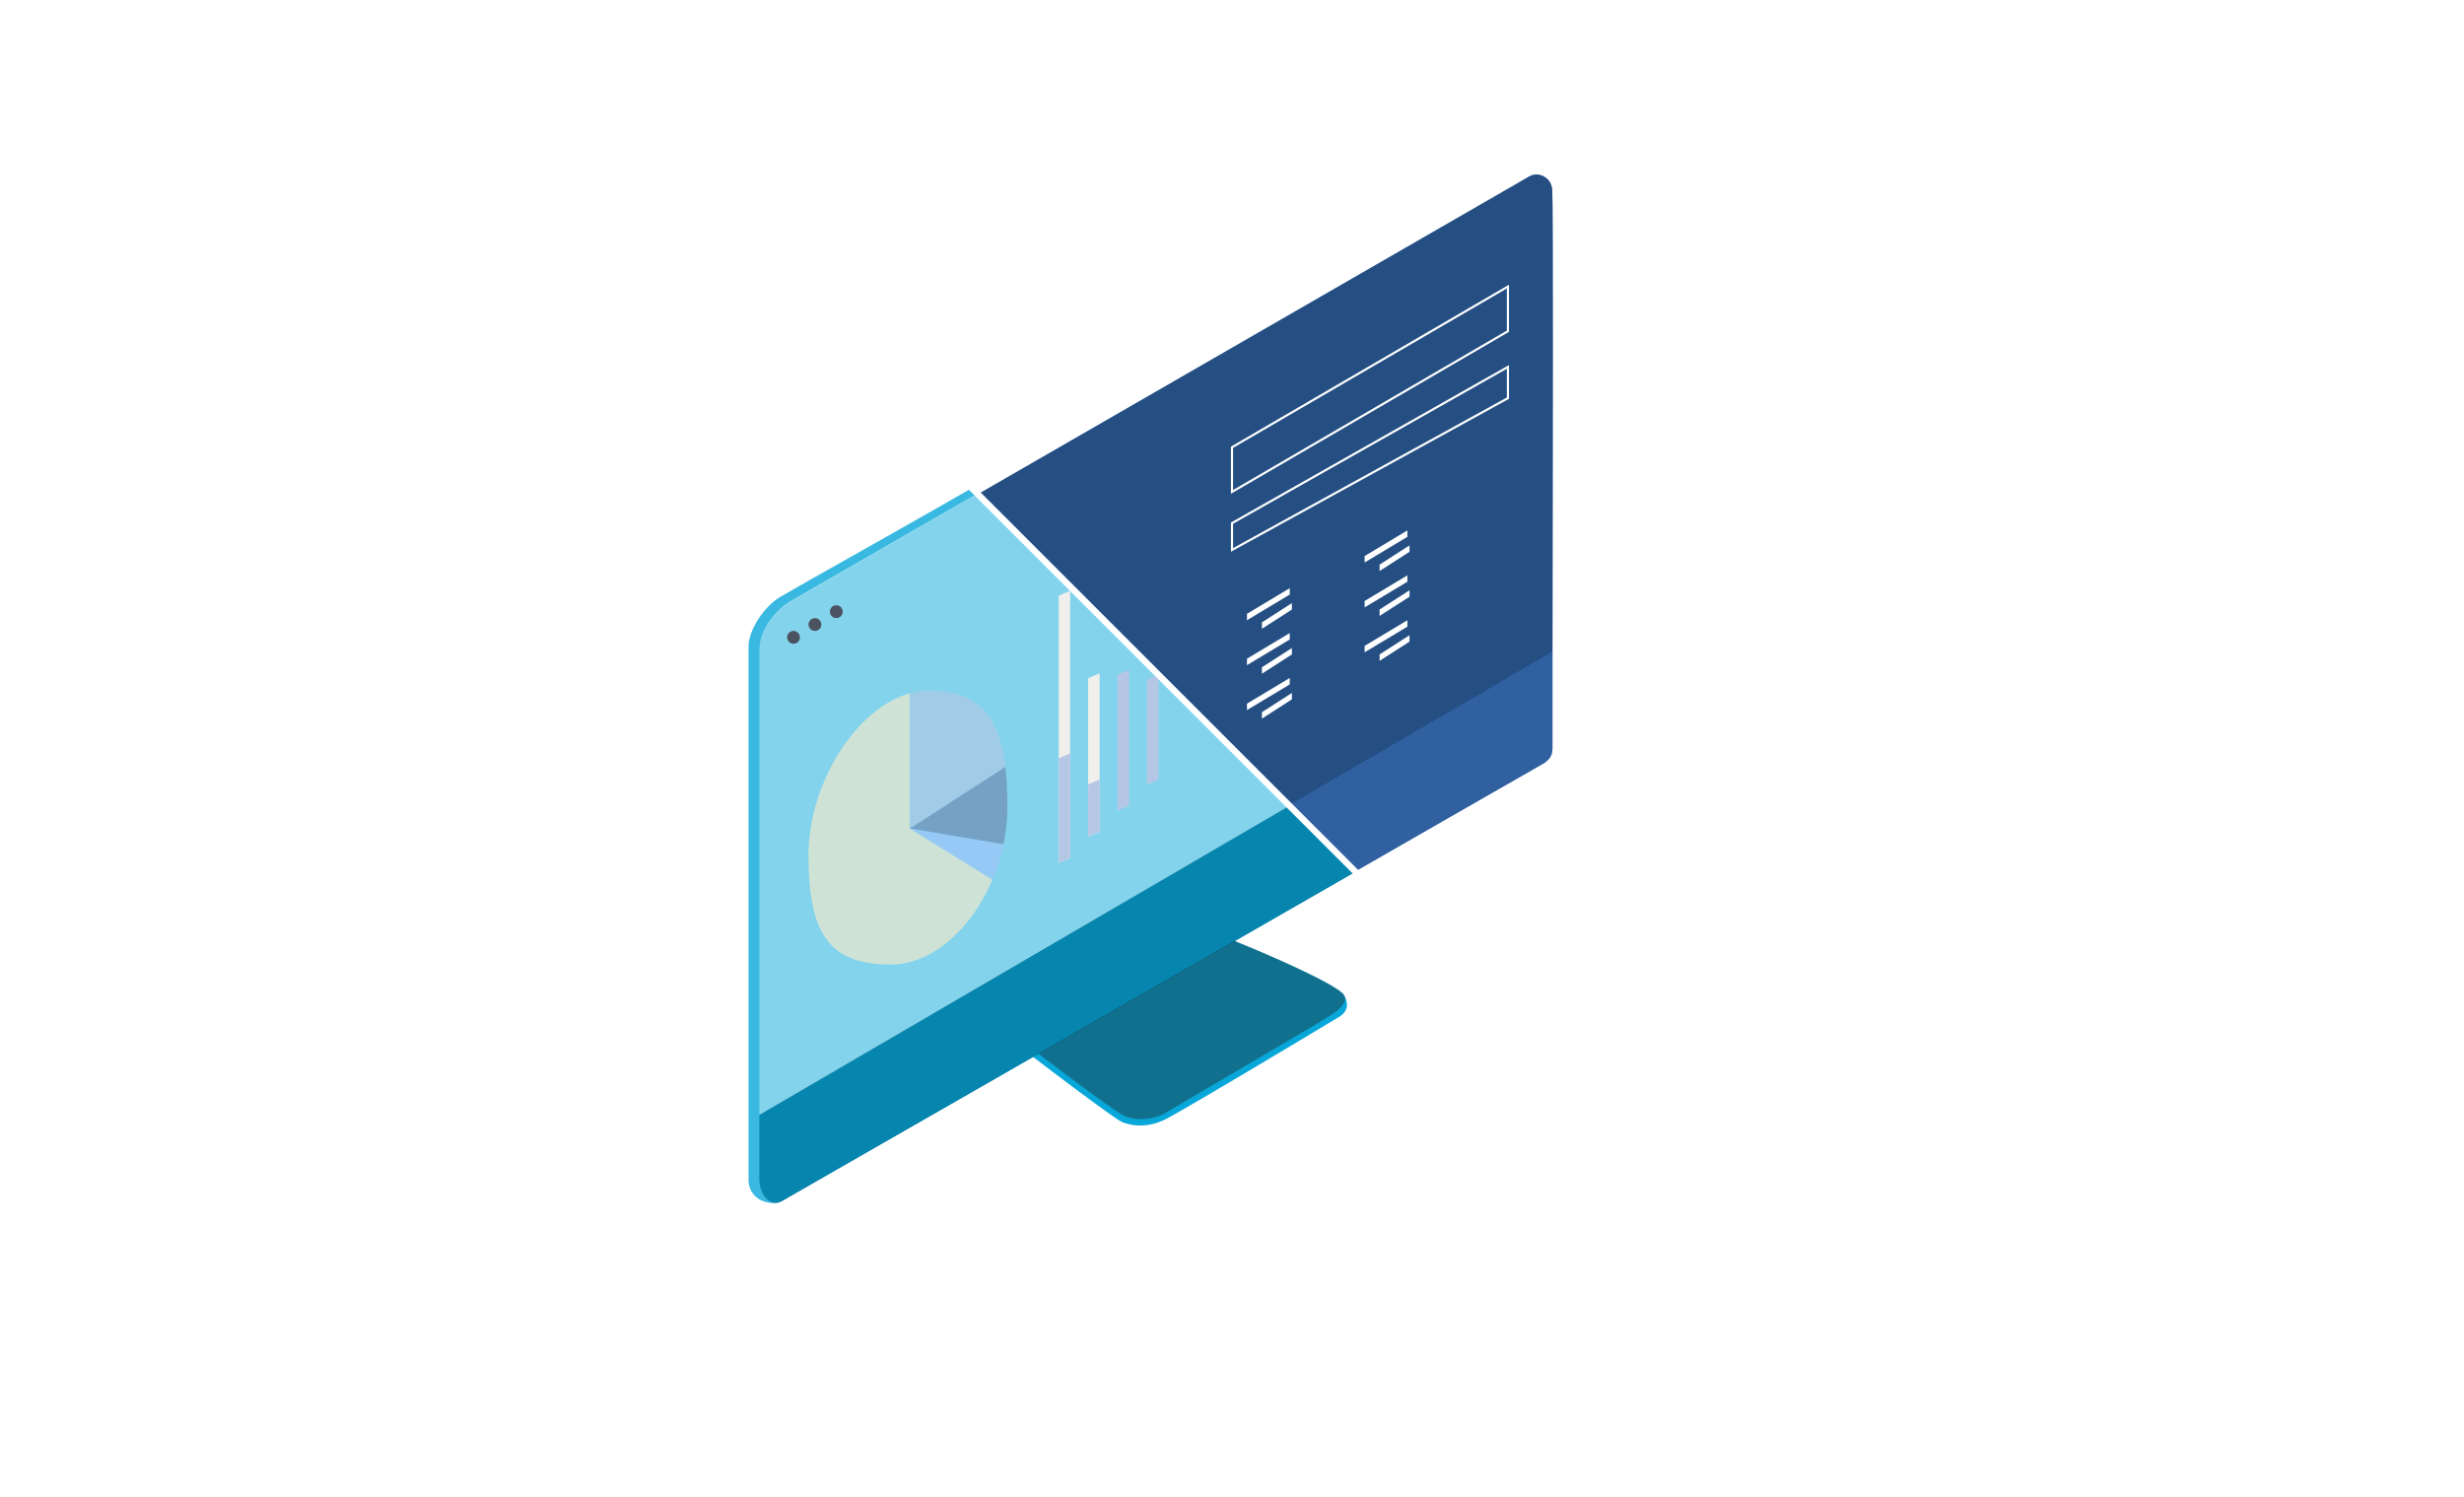 <svg xmlns="http://www.w3.org/2000/svg" width="1152" height="700" fill="none" viewBox="0 0 1152 700">
  <g class="dark_mode_two">
    <path fill="#fff" d="M0 0h1152v700H0z"/>
    <path fill="#004CA6" fill-rule="evenodd" d="M715 82.5L369.314 281.756c-4.682 2.928-14.046 11.597-14.046 22.842v247.157c.146 3.077 1.457 8.198 5.267 9.771 1.268.523 2.812.654 4.682.186 32.542-18.71 74.277-42.702 117.639-67.626l2.583-1.484c30.701-17.646 62.14-35.715 91.645-52.667 77.295-44.413 141.31-81.171 143.976-82.626 4.816-2.629 4.791-5.858 4.772-8.291l-.002-.494c.015-6.325.009-13.138.003-20.333-.007-7.491-.014-15.396.002-23.593.168-87.949.303-209.589-.093-215.531-.193-2.887-1.379-4.753-2.927-5.922C720.595 81.467 717.5 81 715 82.5z" class="Secondary" clip-rule="evenodd"/>
    <g class="Dark">
      <path fill="#60759B" fill-opacity=".5" d="M721.06 357.309c5.15-2.811 4.765-6.309 4.771-8.785.03-12.91-.027-27.855.004-43.926L355.268 520.714v31.041c.147 3.077 1.457 8.198 5.268 9.771 1.267.523 2.812.654 4.682.186 32.541-18.71 74.276-42.702 117.638-67.626l2.584-1.484c30.701-17.646 62.14-35.714 91.644-52.667 77.296-44.413 141.311-81.171 143.976-82.626z" class="Vector"/>
      <path fill="#4B5361" fill-opacity=".5" d="M369.314 281.756L715 82.5c2.5-1.5 5.595-1.033 7.815.645 1.548 1.17 2.734 3.035 2.926 5.922.396 5.942.262 127.582.093 215.531L355.267 520.714V304.598c0-11.245 9.365-19.913 14.047-22.842z" class="Vector_2"/>
      <path fill="#fff" d="M603 275l-20 12v3l20-12v-3z" class="Rectangle 2.6"/>
      <path fill="#fff" d="M604 282l-14 9v3l14-9v-3z" class="Rectangle 2.7"/>
      <path fill="#fff" d="M603 296l-20 12v3l20-12v-3z" class="Rectangle 2.8"/>
      <path fill="#fff" d="M604 303l-14 9v3l14-9v-3z" class="Rectangle 2.9"/>
      <path fill="#fff" d="M603 317l-20 12v3l20-12v-3z" class="Rectangle 2.10"/>
      <path fill="#fff" d="M604 324l-14 9v3l14-9v-3z" class="Rectangle 2.11"/>
      <path fill="#fff" d="M658 248l-20 12v3l20-12v-3z" class="Rectangle 2.12"/>
      <path fill="#fff" d="M659 255l-14 9v3l14-9v-3z" class="Rectangle 2.13"/>
      <path fill="#fff" d="M658 269l-20 12v3l20-12v-3z" class="Rectangle 2.14"/>
      <path fill="#fff" d="M659 276l-14 9v3l14-9v-3z" class="Rectangle 2.15"/>
      <path fill="#fff" d="M658 290l-20 12v3l20-12v-3z" class="Rectangle 2.16"/>
      <path fill="#fff" d="M659 297l-14 9v3l14-9v-3z" class="Rectangle 2.17"/>
      <g class="Vector 5.1">
        <path stroke="#fff" d="M576 209.13V230l129-75.13V134l-129 75.13zM705 186.174v-14.609l-129 73.044v12.521l129-70.956z"/>
      </g>
    </g>
    <path fill="#08A7D9" fill-rule="evenodd" d="M602.047 377.11l31.609 30.573c-17.328 9.953-36.377 20.896-56.318 32.354 16.472 6.667 49.377 20.958 51.249 25.621v.002C630 468.5 631 472.483 626 475.5c-25.775 15.555-76.541 45.8-81.691 48.142-9.309 4.235-15.802 2.343-19.314 1.172-2.796-.933-29.011-20.685-41.953-30.586l-.454.261a41736.484 41736.484 0 01-65.691 37.654A31796.729 31796.729 0 00365.5 561.6c-.251.145-.988.535-1.702.718-.704.181-1.263.216-1.801.142.067.014.135.028.203.04-8.5 0-12.2-5.5-12.2-10.745v-249.5c0-7.965 7.612-19.011 15-23.255 12.449-7.151 24.8-14.119 37.959-21.543 15.421-8.701 31.95-18.026 51.041-29.002l2.062 2.797.438-.252 145.547 146.11z" class="Primary" clip-rule="evenodd"/>
    <g class="Light">
      <path fill="#1E1E1E" fill-opacity=".4" d="M628.587 465.66c-1.873-4.685-35.116-19.102-51.503-25.725a643265.682 643265.682 0 00-91.645 52.667c9.674 7.418 30.894 23.427 38.385 28.112 7.492 4.686 16.778 1.953 20.485 0l69.646-40.997c8.545-5.217 16.505-9.371 14.632-14.057z" class="Vector_3"/>
      <path fill="#000" fill-opacity=".2" d="M360.267 561.928c-3.81-1.573-5.121-6.694-5.267-9.77v-31.041l247-144.052 31.656 30.618c-17.48 10.04-36.709 21.087-56.84 32.654a841798.008 841798.008 0 00-91.645 52.667l-2.583 1.485c-43.029 24.732-84.657 48.465-117.088 67.111-.252.145-.988.535-1.702.718-1.429.366-2.263.133-3.531-.39z" class="color 2"/>
      <path fill="#fff" fill-opacity=".2" d="M354.999 304.598c0-11.245 9.632-19.913 14.314-22.842l86.931-50.256-2.245-3.045c-35.381 20.342-61.963 35.014-89 50.545-7.388 4.244-15 15.29-15 23.255v249.5c0 5.245 3.7 10.745 12.2 10.745-5.5-1-7.053-7.668-7.2-10.745V304.598z" class="color 1"/>
      <path fill="#fff" d="M355 304.218c0-11.245 9.364-19.913 14.046-22.841L456.5 231l145.639 146.202L355 521.335V304.218z" class="light" opacity=".5"/>
      <g class="dots">
        <circle cx="371" cy="298" r="3" fill="#4B5361" class="Ellipse"/>
        <circle cx="381" cy="292" r="3" fill="#4B5361" class="Ellipse_2"/>
        <circle cx="391" cy="286" r="3" fill="#4B5361" class="Ellipse_3"/>
      </g>
      <g class="bar charts">
        <g class="Group">
          <path fill="#F0EFEC" d="M500.346 401.122L495 403.413V278.5l5.346-2.291V401.122z" class="Vector 2"/>
          <path fill="#F0EFEC" d="M514.092 388.903l-5.346 2.291v-74.08l5.346-2.291v74.08z" class="Vector 2.1"/>
        </g>
        <g class="Group_2">
          <path fill="#B6C7E5" d="M500.346 401.122L495 403.413v-48.878l5.346-2.291v48.878z" class="Vector 2_2"/>
          <path fill="#B6C7E5" d="M514.092 388.902l-5.346 2.291v-24.438l5.346-2.292v24.439z" class="Vector 2.1_2"/>
          <path fill="#B6C7E5" d="M541.586 364.463l-5.346 2.292v-48.878l5.346-2.291v48.877z" class="Vector 2.3"/>
          <path fill="#B6C7E5" d="M527.84 376.683l-5.346 2.291v-63.388l5.346-2.291v63.388z" class="Vector 2.2"/>
        </g>
      </g>
      <g class="pie chart" opacity=".6">
        <path fill="#6B81AC" d="M469.162 394.829c1.196-5.675 1.839-11.502 1.839-17.338 0-7.027-.293-13.353-.966-18.99l-44.732 28.897 43.859 7.431z" class="Ellipse_4"/>
        <path fill="#A4C3FE" d="M463.967 411.341l-38.664-23.943 43.859 7.431a89.558 89.558 0 01-5.195 16.512z" class="Ellipse_5"/>
        <path fill="#B6C7E5" d="M434.122 323c-2.965 0-5.914.423-8.819 1.221v63.177l44.732-28.896C467.171 334.512 457.427 323 434.122 323z" class="color 2_2"/>
        <path fill="#FFEEC7" d="M378 399.783c0 36.934 9.702 51.188 38.483 51.188 19.658 0 37.897-17.051 47.483-39.629l-38.664-23.943v-63.177C399.998 331.178 378 366.653 378 399.783z" class="color 1_2"/>
      </g>
    </g>
    <path stroke="#fff" stroke-width="3" d="M354.061 127.939l444 444" class="Line"/>
  </g>
</svg>
